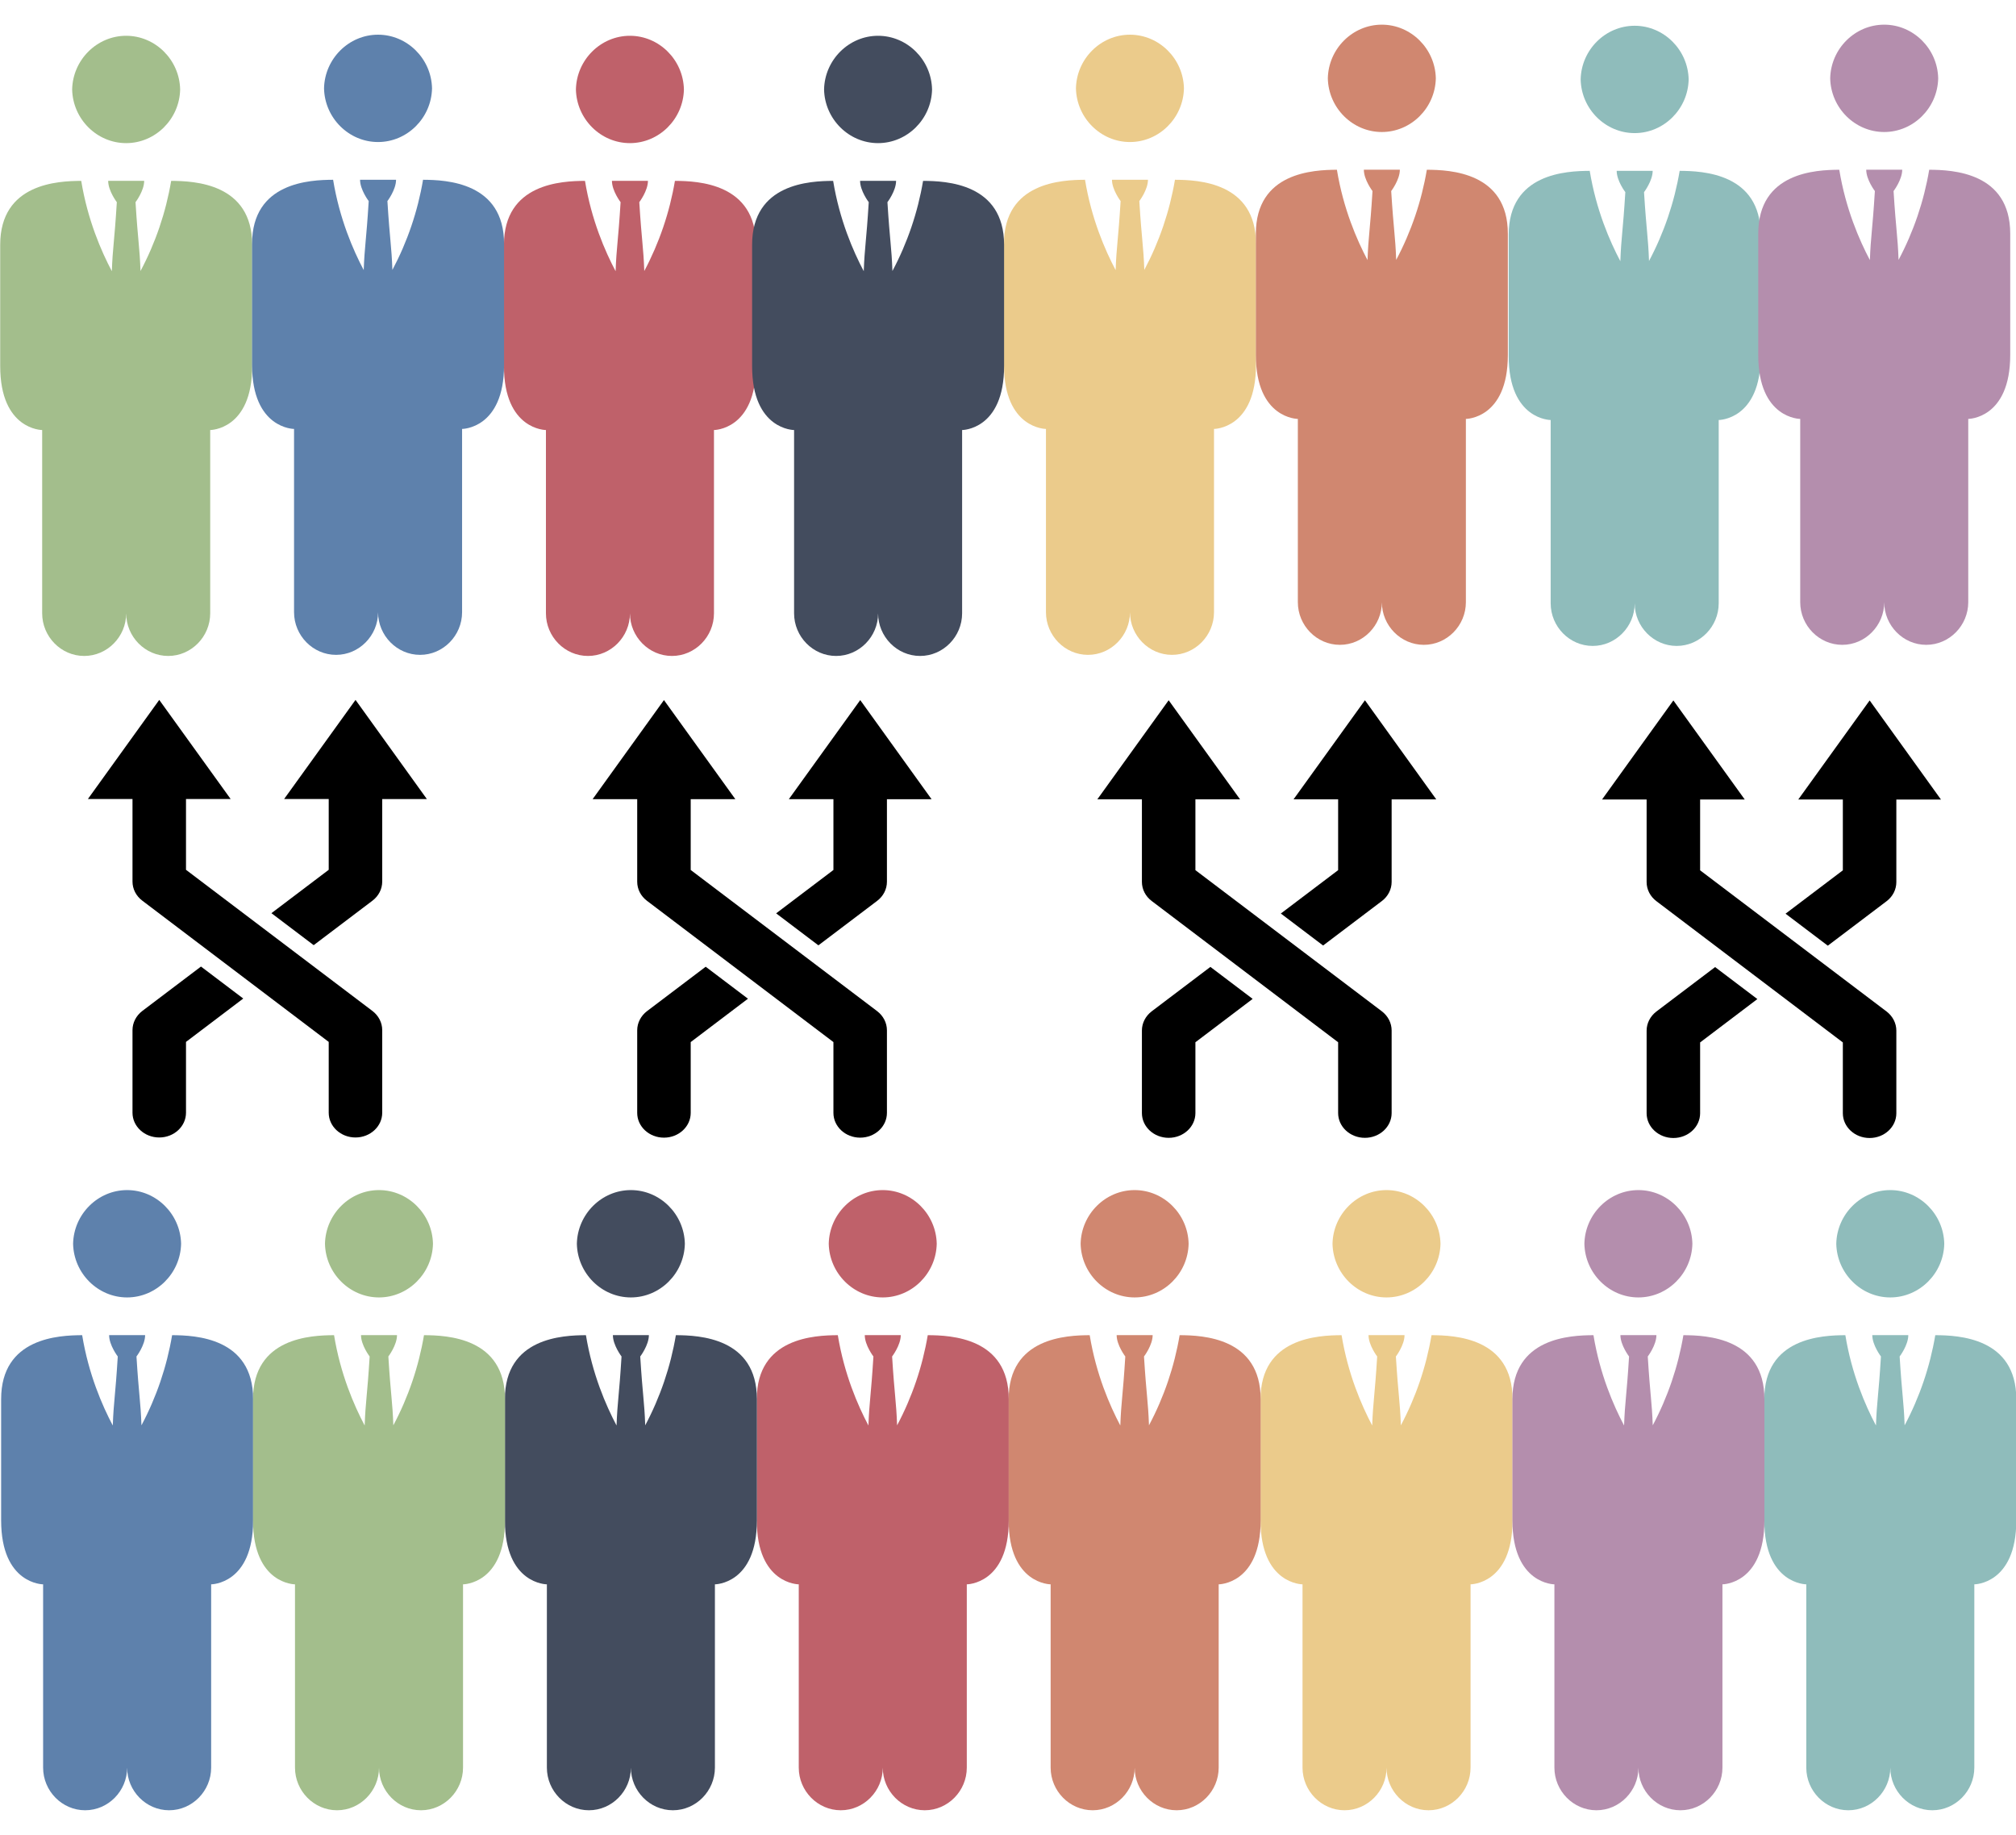 <?xml version="1.0" encoding="UTF-8" standalone="no"?>
<!DOCTYPE svg PUBLIC "-//W3C//DTD SVG 1.1//EN" "http://www.w3.org/Graphics/SVG/1.1/DTD/svg11.dtd">
<svg width="100%" height="100%" viewBox="0 0 1024 932" version="1.1" xmlns="http://www.w3.org/2000/svg" xmlns:xlink="http://www.w3.org/1999/xlink" xml:space="preserve" xmlns:serif="http://www.serif.com/" style="fill-rule:evenodd;clip-rule:evenodd;stroke-linejoin:round;stroke-miterlimit:2;">
    <g transform="matrix(0.6,0,0,0.609,-245.439,358.5)">
        <path d="M470.948,448.44C471.471,473.152 491.942,493.194 516.659,493.194C541.376,493.194 561.847,473.152 562.371,448.44C561.847,423.729 541.376,403.686 516.659,403.686C491.942,403.686 471.471,423.729 470.948,448.44ZM554.762,524.667C550.261,550.969 541.496,576.361 528.814,599.839C528.097,579.748 526.705,575.795 524.595,542.433C524.595,542.433 531.917,533.002 531.917,524.636L501.443,524.636C501.443,533.002 508.764,542.433 508.764,542.433C506.685,575.887 505.283,579.758 504.545,599.992C495.585,583.322 484.065,557.281 478.628,524.667C459.018,524.759 410.03,526.694 410.03,577.997L410.03,679.096C410.03,732.426 445.563,732.426 445.563,732.426L445.563,885.248C445.563,885.251 445.563,885.255 445.563,885.258C445.563,904.762 461.612,920.812 481.116,920.812L481.167,920.812C500.654,920.812 516.69,904.776 516.69,885.289C516.69,885.275 516.69,885.262 516.69,885.248C516.69,885.262 516.69,885.275 516.69,885.289C516.69,904.776 532.725,920.812 552.212,920.812L552.264,920.812C571.768,920.812 587.817,904.762 587.817,885.258C587.817,885.255 587.817,885.251 587.817,885.248L587.817,732.426C587.817,732.426 623.35,732.426 623.35,679.096L623.35,577.997C623.329,526.715 574.403,524.749 554.762,524.667Z" style="fill:rgb(94,129,172);fill-rule:nonzero;"/>
    </g>
    <g transform="matrix(0.6,0,0,0.609,-245.919,-227.673)">
        <path d="M470.948,448.44C471.471,473.152 491.942,493.194 516.659,493.194C541.376,493.194 561.847,473.152 562.371,448.44C561.847,423.729 541.376,403.686 516.659,403.686C491.942,403.686 471.471,423.729 470.948,448.44ZM554.762,524.667C550.261,550.969 541.496,576.361 528.814,599.839C528.097,579.748 526.705,575.795 524.595,542.433C524.595,542.433 531.917,533.002 531.917,524.636L501.443,524.636C501.443,533.002 508.764,542.433 508.764,542.433C506.685,575.887 505.283,579.758 504.545,599.992C495.585,583.322 484.065,557.281 478.628,524.667C459.018,524.759 410.03,526.694 410.03,577.997L410.03,679.096C410.03,732.426 445.563,732.426 445.563,732.426L445.563,885.248C445.563,885.251 445.563,885.255 445.563,885.258C445.563,904.762 461.612,920.812 481.116,920.812L481.167,920.812C500.654,920.812 516.69,904.776 516.69,885.289C516.69,885.275 516.69,885.262 516.69,885.248C516.69,885.262 516.69,885.275 516.69,885.289C516.69,904.776 532.725,920.812 552.212,920.812L552.264,920.812C571.768,920.812 587.817,904.762 587.817,885.258C587.817,885.255 587.817,885.251 587.817,885.248L587.817,732.426C587.817,732.426 623.35,732.426 623.35,679.096L623.35,577.997C623.329,526.715 574.403,524.749 554.762,524.667Z" style="fill:rgb(163,190,140);fill-rule:nonzero;"/>
    </g>
    <g transform="matrix(0.6,0,0,0.609,138.381,358.5)">
        <path d="M470.948,448.44C471.471,473.152 491.942,493.194 516.659,493.194C541.376,493.194 561.847,473.152 562.371,448.44C561.847,423.729 541.376,403.686 516.659,403.686C491.942,403.686 471.471,423.729 470.948,448.44ZM554.762,524.667C550.261,550.969 541.496,576.361 528.814,599.839C528.097,579.748 526.705,575.795 524.595,542.433C524.595,542.433 531.917,533.002 531.917,524.636L501.443,524.636C501.443,533.002 508.764,542.433 508.764,542.433C506.685,575.887 505.283,579.758 504.545,599.992C495.585,583.322 484.065,557.281 478.628,524.667C459.018,524.759 410.03,526.694 410.03,577.997L410.03,679.096C410.03,732.426 445.563,732.426 445.563,732.426L445.563,885.248C445.563,885.251 445.563,885.255 445.563,885.258C445.563,904.762 461.612,920.812 481.116,920.812L481.167,920.812C500.654,920.812 516.69,904.776 516.69,885.289C516.69,885.275 516.69,885.262 516.69,885.248C516.69,885.262 516.69,885.275 516.69,885.289C516.69,904.776 532.725,920.812 552.212,920.812L552.264,920.812C571.768,920.812 587.817,904.762 587.817,885.258C587.817,885.255 587.817,885.251 587.817,885.248L587.817,732.426C587.817,732.426 623.35,732.426 623.35,679.096L623.35,577.997C623.329,526.715 574.403,524.749 554.762,524.667Z" style="fill:rgb(191,97,106);fill-rule:nonzero;"/>
    </g>
    <g transform="matrix(0.6,0,0,0.609,9.962,-227.673)">
        <path d="M470.948,448.44C471.471,473.152 491.942,493.194 516.659,493.194C541.376,493.194 561.847,473.152 562.371,448.44C561.847,423.729 541.376,403.686 516.659,403.686C491.942,403.686 471.471,423.729 470.948,448.44ZM554.762,524.667C550.261,550.969 541.496,576.361 528.814,599.839C528.097,579.748 526.705,575.795 524.595,542.433C524.595,542.433 531.917,533.002 531.917,524.636L501.443,524.636C501.443,533.002 508.764,542.433 508.764,542.433C506.685,575.887 505.283,579.758 504.545,599.992C495.585,583.322 484.065,557.281 478.628,524.667C459.018,524.759 410.03,526.694 410.03,577.997L410.03,679.096C410.03,732.426 445.563,732.426 445.563,732.426L445.563,885.248C445.563,885.251 445.563,885.255 445.563,885.258C445.563,904.762 461.612,920.812 481.116,920.812L481.167,920.812C500.654,920.812 516.69,904.776 516.69,885.289C516.69,885.275 516.69,885.262 516.69,885.248C516.69,885.262 516.69,885.275 516.69,885.289C516.69,904.776 532.725,920.812 552.212,920.812L552.264,920.812C571.768,920.812 587.817,904.762 587.817,885.258C587.817,885.255 587.817,885.251 587.817,885.248L587.817,732.426C587.817,732.426 623.35,732.426 623.35,679.096L623.35,577.997C623.329,526.715 574.403,524.749 554.762,524.667Z" style="fill:rgb(191,97,106);fill-rule:nonzero;"/>
    </g>
    <g transform="matrix(0.6,0,0,0.609,394.261,358.5)">
        <path d="M470.948,448.44C471.471,473.152 491.942,493.194 516.659,493.194C541.376,493.194 561.847,473.152 562.371,448.44C561.847,423.729 541.376,403.686 516.659,403.686C491.942,403.686 471.471,423.729 470.948,448.44ZM554.762,524.667C550.261,550.969 541.496,576.361 528.814,599.839C528.097,579.748 526.705,575.795 524.595,542.433C524.595,542.433 531.917,533.002 531.917,524.636L501.443,524.636C501.443,533.002 508.764,542.433 508.764,542.433C506.685,575.887 505.283,579.758 504.545,599.992C495.585,583.322 484.065,557.281 478.628,524.667C459.018,524.759 410.03,526.694 410.03,577.997L410.03,679.096C410.03,732.426 445.563,732.426 445.563,732.426L445.563,885.248C445.563,885.251 445.563,885.255 445.563,885.258C445.563,904.762 461.612,920.812 481.116,920.812L481.167,920.812C500.654,920.812 516.69,904.776 516.69,885.289C516.69,885.275 516.69,885.262 516.69,885.248C516.69,885.262 516.69,885.275 516.69,885.289C516.69,904.776 532.725,920.812 552.212,920.812L552.264,920.812C571.768,920.812 587.817,904.762 587.817,885.258C587.817,885.255 587.817,885.251 587.817,885.248L587.817,732.426C587.817,732.426 623.35,732.426 623.35,679.096L623.35,577.997C623.329,526.715 574.403,524.749 554.762,524.667Z" style="fill:rgb(235,203,139);fill-rule:nonzero;"/>
    </g>
    <g transform="matrix(0.6,0,0,0.609,263.945,-228.229)">
        <path d="M470.948,448.44C471.471,473.152 491.942,493.194 516.659,493.194C541.376,493.194 561.847,473.152 562.371,448.44C561.847,423.729 541.376,403.686 516.659,403.686C491.942,403.686 471.471,423.729 470.948,448.44ZM554.762,524.667C550.261,550.969 541.496,576.361 528.814,599.839C528.097,579.748 526.705,575.795 524.595,542.433C524.595,542.433 531.917,533.002 531.917,524.636L501.443,524.636C501.443,533.002 508.764,542.433 508.764,542.433C506.685,575.887 505.283,579.758 504.545,599.992C495.585,583.322 484.065,557.281 478.628,524.667C459.018,524.759 410.03,526.694 410.03,577.997L410.03,679.096C410.03,732.426 445.563,732.426 445.563,732.426L445.563,885.248C445.563,885.251 445.563,885.255 445.563,885.258C445.563,904.762 461.612,920.812 481.116,920.812L481.167,920.812C500.654,920.812 516.69,904.776 516.69,885.289C516.69,885.275 516.69,885.262 516.69,885.248C516.69,885.262 516.69,885.275 516.69,885.289C516.69,904.776 532.725,920.812 552.212,920.812L552.264,920.812C571.768,920.812 587.817,904.762 587.817,885.258C587.817,885.255 587.817,885.251 587.817,885.248L587.817,732.426C587.817,732.426 623.35,732.426 623.35,679.096L623.35,577.997C623.329,526.715 574.403,524.749 554.762,524.667Z" style="fill:rgb(235,203,139);fill-rule:nonzero;"/>
    </g>
    <g transform="matrix(0.6,0,0,0.609,650.141,358.5)">
        <path d="M470.948,448.44C471.471,473.152 491.942,493.194 516.659,493.194C541.376,493.194 561.847,473.152 562.371,448.44C561.847,423.729 541.376,403.686 516.659,403.686C491.942,403.686 471.471,423.729 470.948,448.44ZM554.762,524.667C550.261,550.969 541.496,576.361 528.814,599.839C528.097,579.748 526.705,575.795 524.595,542.433C524.595,542.433 531.917,533.002 531.917,524.636L501.443,524.636C501.443,533.002 508.764,542.433 508.764,542.433C506.685,575.887 505.283,579.758 504.545,599.992C495.585,583.322 484.065,557.281 478.628,524.667C459.018,524.759 410.03,526.694 410.03,577.997L410.03,679.096C410.03,732.426 445.563,732.426 445.563,732.426L445.563,885.248C445.563,885.251 445.563,885.255 445.563,885.258C445.563,904.762 461.612,920.812 481.116,920.812L481.167,920.812C500.654,920.812 516.69,904.776 516.69,885.289C516.69,885.275 516.69,885.262 516.69,885.248C516.69,885.262 516.69,885.275 516.69,885.289C516.69,904.776 532.725,920.812 552.212,920.812L552.264,920.812C571.768,920.812 587.817,904.762 587.817,885.258C587.817,885.255 587.817,885.251 587.817,885.248L587.817,732.426C587.817,732.426 623.35,732.426 623.35,679.096L623.35,577.997C623.329,526.715 574.403,524.749 554.762,524.667Z" style="fill:rgb(143,188,187);fill-rule:nonzero;"/>
    </g>
    <g transform="matrix(0.6,0,0,0.609,520.305,-232.763)">
        <path d="M470.948,448.44C471.471,473.152 491.942,493.194 516.659,493.194C541.376,493.194 561.847,473.152 562.371,448.44C561.847,423.729 541.376,403.686 516.659,403.686C491.942,403.686 471.471,423.729 470.948,448.44ZM554.762,524.667C550.261,550.969 541.496,576.361 528.814,599.839C528.097,579.748 526.705,575.795 524.595,542.433C524.595,542.433 531.917,533.002 531.917,524.636L501.443,524.636C501.443,533.002 508.764,542.433 508.764,542.433C506.685,575.887 505.283,579.758 504.545,599.992C495.585,583.322 484.065,557.281 478.628,524.667C459.018,524.759 410.03,526.694 410.03,577.997L410.03,679.096C410.03,732.426 445.563,732.426 445.563,732.426L445.563,885.248C445.563,885.251 445.563,885.255 445.563,885.258C445.563,904.762 461.612,920.812 481.116,920.812L481.167,920.812C500.654,920.812 516.69,904.776 516.69,885.289C516.69,885.275 516.69,885.262 516.69,885.248C516.69,885.262 516.69,885.275 516.69,885.289C516.69,904.776 532.725,920.812 552.212,920.812L552.264,920.812C571.768,920.812 587.817,904.762 587.817,885.258C587.817,885.255 587.817,885.251 587.817,885.248L587.817,732.426C587.817,732.426 623.35,732.426 623.35,679.096L623.35,577.997C623.329,526.715 574.403,524.749 554.762,524.667Z" style="fill:rgb(143,188,187);fill-rule:nonzero;"/>
    </g>
    <g transform="matrix(0.6,0,0,0.609,522.201,358.5)">
        <path d="M470.948,448.44C471.471,473.152 491.942,493.194 516.659,493.194C541.376,493.194 561.847,473.152 562.371,448.44C561.847,423.729 541.376,403.686 516.659,403.686C491.942,403.686 471.471,423.729 470.948,448.44ZM554.762,524.667C550.261,550.969 541.496,576.361 528.814,599.839C528.097,579.748 526.705,575.795 524.595,542.433C524.595,542.433 531.917,533.002 531.917,524.636L501.443,524.636C501.443,533.002 508.764,542.433 508.764,542.433C506.685,575.887 505.283,579.758 504.545,599.992C495.585,583.322 484.065,557.281 478.628,524.667C459.018,524.759 410.03,526.694 410.03,577.997L410.03,679.096C410.03,732.426 445.563,732.426 445.563,732.426L445.563,885.248C445.563,885.251 445.563,885.255 445.563,885.258C445.563,904.762 461.612,920.812 481.116,920.812L481.167,920.812C500.654,920.812 516.69,904.776 516.69,885.289C516.69,885.275 516.69,885.262 516.69,885.248C516.69,885.262 516.69,885.275 516.69,885.289C516.69,904.776 532.725,920.812 552.212,920.812L552.264,920.812C571.768,920.812 587.817,904.762 587.817,885.258C587.817,885.255 587.817,885.251 587.817,885.248L587.817,732.426C587.817,732.426 623.35,732.426 623.35,679.096L623.35,577.997C623.329,526.715 574.403,524.749 554.762,524.667Z" style="fill:rgb(180,142,173);fill-rule:nonzero;"/>
    </g>
    <g transform="matrix(0.6,0,0,0.609,647.057,-233.319)">
        <path d="M470.948,448.44C471.471,473.152 491.942,493.194 516.659,493.194C541.376,493.194 561.847,473.152 562.371,448.44C561.847,423.729 541.376,403.686 516.659,403.686C491.942,403.686 471.471,423.729 470.948,448.44ZM554.762,524.667C550.261,550.969 541.496,576.361 528.814,599.839C528.097,579.748 526.705,575.795 524.595,542.433C524.595,542.433 531.917,533.002 531.917,524.636L501.443,524.636C501.443,533.002 508.764,542.433 508.764,542.433C506.685,575.887 505.283,579.758 504.545,599.992C495.585,583.322 484.065,557.281 478.628,524.667C459.018,524.759 410.03,526.694 410.03,577.997L410.03,679.096C410.03,732.426 445.563,732.426 445.563,732.426L445.563,885.248C445.563,885.251 445.563,885.255 445.563,885.258C445.563,904.762 461.612,920.812 481.116,920.812L481.167,920.812C500.654,920.812 516.69,904.776 516.69,885.289C516.69,885.275 516.69,885.262 516.69,885.248C516.69,885.262 516.69,885.275 516.69,885.289C516.69,904.776 532.725,920.812 552.212,920.812L552.264,920.812C571.768,920.812 587.817,904.762 587.817,885.258C587.817,885.255 587.817,885.251 587.817,885.248L587.817,732.426C587.817,732.426 623.35,732.426 623.35,679.096L623.35,577.997C623.329,526.715 574.403,524.749 554.762,524.667Z" style="fill:rgb(180,142,173);fill-rule:nonzero;"/>
    </g>
    <g transform="matrix(0.6,0,0,0.609,10.441,358.5)">
        <path d="M470.948,448.44C471.471,473.152 491.942,493.194 516.659,493.194C541.376,493.194 561.847,473.152 562.371,448.44C561.847,423.729 541.376,403.686 516.659,403.686C491.942,403.686 471.471,423.729 470.948,448.44ZM554.762,524.667C550.261,550.969 541.496,576.361 528.814,599.839C528.097,579.748 526.705,575.795 524.595,542.433C524.595,542.433 531.917,533.002 531.917,524.636L501.443,524.636C501.443,533.002 508.764,542.433 508.764,542.433C506.685,575.887 505.283,579.758 504.545,599.992C495.585,583.322 484.065,557.281 478.628,524.667C459.018,524.759 410.03,526.694 410.03,577.997L410.03,679.096C410.03,732.426 445.563,732.426 445.563,732.426L445.563,885.248C445.563,885.251 445.563,885.255 445.563,885.258C445.563,904.762 461.612,920.812 481.116,920.812L481.167,920.812C500.654,920.812 516.69,904.776 516.69,885.289C516.69,885.275 516.69,885.262 516.69,885.248C516.69,885.262 516.69,885.275 516.69,885.289C516.69,904.776 532.725,920.812 552.212,920.812L552.264,920.812C571.768,920.812 587.817,904.762 587.817,885.258C587.817,885.255 587.817,885.251 587.817,885.248L587.817,732.426C587.817,732.426 623.35,732.426 623.35,679.096L623.35,577.997C623.329,526.715 574.403,524.749 554.762,524.667Z" style="fill:rgb(67,76,94);fill-rule:nonzero;"/>
    </g>
    <g transform="matrix(0.6,0,0,0.609,136.005,-227.673)">
        <path d="M470.948,448.44C471.471,473.152 491.942,493.194 516.659,493.194C541.376,493.194 561.847,473.152 562.371,448.44C561.847,423.729 541.376,403.686 516.659,403.686C491.942,403.686 471.471,423.729 470.948,448.44ZM554.762,524.667C550.261,550.969 541.496,576.361 528.814,599.839C528.097,579.748 526.705,575.795 524.595,542.433C524.595,542.433 531.917,533.002 531.917,524.636L501.443,524.636C501.443,533.002 508.764,542.433 508.764,542.433C506.685,575.887 505.283,579.758 504.545,599.992C495.585,583.322 484.065,557.281 478.628,524.667C459.018,524.759 410.03,526.694 410.03,577.997L410.03,679.096C410.03,732.426 445.563,732.426 445.563,732.426L445.563,885.248C445.563,885.251 445.563,885.255 445.563,885.258C445.563,904.762 461.612,920.812 481.116,920.812L481.167,920.812C500.654,920.812 516.69,904.776 516.69,885.289C516.69,885.275 516.69,885.262 516.69,885.248C516.69,885.262 516.69,885.275 516.69,885.289C516.69,904.776 532.725,920.812 552.212,920.812L552.264,920.812C571.768,920.812 587.817,904.762 587.817,885.258C587.817,885.255 587.817,885.251 587.817,885.248L587.817,732.426C587.817,732.426 623.35,732.426 623.35,679.096L623.35,577.997C623.329,526.715 574.403,524.749 554.762,524.667Z" style="fill:rgb(67,76,94);fill-rule:nonzero;"/>
    </g>
    <g transform="matrix(0.6,0,0,0.609,-117.499,358.5)">
        <path d="M470.948,448.44C471.471,473.152 491.942,493.194 516.659,493.194C541.376,493.194 561.847,473.152 562.371,448.44C561.847,423.729 541.376,403.686 516.659,403.686C491.942,403.686 471.471,423.729 470.948,448.44ZM554.762,524.667C550.261,550.969 541.496,576.361 528.814,599.839C528.097,579.748 526.705,575.795 524.595,542.433C524.595,542.433 531.917,533.002 531.917,524.636L501.443,524.636C501.443,533.002 508.764,542.433 508.764,542.433C506.685,575.887 505.283,579.758 504.545,599.992C495.585,583.322 484.065,557.281 478.628,524.667C459.018,524.759 410.03,526.694 410.03,577.997L410.03,679.096C410.03,732.426 445.563,732.426 445.563,732.426L445.563,885.248C445.563,885.251 445.563,885.255 445.563,885.258C445.563,904.762 461.612,920.812 481.116,920.812L481.167,920.812C500.654,920.812 516.69,904.776 516.69,885.289C516.69,885.275 516.69,885.262 516.69,885.248C516.69,885.262 516.69,885.275 516.69,885.289C516.69,904.776 532.725,920.812 552.212,920.812L552.264,920.812C571.768,920.812 587.817,904.762 587.817,885.258C587.817,885.255 587.817,885.251 587.817,885.248L587.817,732.426C587.817,732.426 623.35,732.426 623.35,679.096L623.35,577.997C623.329,526.715 574.403,524.749 554.762,524.667Z" style="fill:rgb(163,190,140);fill-rule:nonzero;"/>
    </g>
    <g transform="matrix(0.6,0,0,0.609,-117.979,-228.229)">
        <path d="M470.948,448.44C471.471,473.152 491.942,493.194 516.659,493.194C541.376,493.194 561.847,473.152 562.371,448.44C561.847,423.729 541.376,403.686 516.659,403.686C491.942,403.686 471.471,423.729 470.948,448.44ZM554.762,524.667C550.261,550.969 541.496,576.361 528.814,599.839C528.097,579.748 526.705,575.795 524.595,542.433C524.595,542.433 531.917,533.002 531.917,524.636L501.443,524.636C501.443,533.002 508.764,542.433 508.764,542.433C506.685,575.887 505.283,579.758 504.545,599.992C495.585,583.322 484.065,557.281 478.628,524.667C459.018,524.759 410.03,526.694 410.03,577.997L410.03,679.096C410.03,732.426 445.563,732.426 445.563,732.426L445.563,885.248C445.563,885.251 445.563,885.255 445.563,885.258C445.563,904.762 461.612,920.812 481.116,920.812L481.167,920.812C500.654,920.812 516.69,904.776 516.69,885.289C516.69,885.275 516.69,885.262 516.69,885.248C516.69,885.262 516.69,885.275 516.69,885.289C516.69,904.776 532.725,920.812 552.212,920.812L552.264,920.812C571.768,920.812 587.817,904.762 587.817,885.258C587.817,885.255 587.817,885.251 587.817,885.248L587.817,732.426C587.817,732.426 623.35,732.426 623.35,679.096L623.35,577.997C623.329,526.715 574.403,524.749 554.762,524.667Z" style="fill:rgb(94,129,172);fill-rule:nonzero;"/>
    </g>
    <g transform="matrix(0.6,0,0,0.609,266.321,358.5)">
        <path d="M470.948,448.44C471.471,473.152 491.942,493.194 516.659,493.194C541.376,493.194 561.847,473.152 562.371,448.44C561.847,423.729 541.376,403.686 516.659,403.686C491.942,403.686 471.471,423.729 470.948,448.44ZM554.762,524.667C550.261,550.969 541.496,576.361 528.814,599.839C528.097,579.748 526.705,575.795 524.595,542.433C524.595,542.433 531.917,533.002 531.917,524.636L501.443,524.636C501.443,533.002 508.764,542.433 508.764,542.433C506.685,575.887 505.283,579.758 504.545,599.992C495.585,583.322 484.065,557.281 478.628,524.667C459.018,524.759 410.03,526.694 410.03,577.997L410.03,679.096C410.03,732.426 445.563,732.426 445.563,732.426L445.563,885.248C445.563,885.251 445.563,885.255 445.563,885.258C445.563,904.762 461.612,920.812 481.116,920.812L481.167,920.812C500.654,920.812 516.69,904.776 516.69,885.289C516.69,885.275 516.69,885.262 516.69,885.248C516.69,885.262 516.69,885.275 516.69,885.289C516.69,904.776 532.725,920.812 552.212,920.812L552.264,920.812C571.768,920.812 587.817,904.762 587.817,885.258C587.817,885.255 587.817,885.251 587.817,885.248L587.817,732.426C587.817,732.426 623.35,732.426 623.35,679.096L623.35,577.997C623.329,526.715 574.403,524.749 554.762,524.667Z" style="fill:rgb(208,135,112);fill-rule:nonzero;"/>
    </g>
    <g transform="matrix(0.6,0,0,0.609,391.885,-233.319)">
        <path d="M470.948,448.44C471.471,473.152 491.942,493.194 516.659,493.194C541.376,493.194 561.847,473.152 562.371,448.44C561.847,423.729 541.376,403.686 516.659,403.686C491.942,403.686 471.471,423.729 470.948,448.44ZM554.762,524.667C550.261,550.969 541.496,576.361 528.814,599.839C528.097,579.748 526.705,575.795 524.595,542.433C524.595,542.433 531.917,533.002 531.917,524.636L501.443,524.636C501.443,533.002 508.764,542.433 508.764,542.433C506.685,575.887 505.283,579.758 504.545,599.992C495.585,583.322 484.065,557.281 478.628,524.667C459.018,524.759 410.03,526.694 410.03,577.997L410.03,679.096C410.03,732.426 445.563,732.426 445.563,732.426L445.563,885.248C445.563,885.251 445.563,885.255 445.563,885.258C445.563,904.762 461.612,920.812 481.116,920.812L481.167,920.812C500.654,920.812 516.69,904.776 516.69,885.289C516.69,885.275 516.69,885.262 516.69,885.248C516.69,885.262 516.69,885.275 516.69,885.289C516.69,904.776 532.725,920.812 552.212,920.812L552.264,920.812C571.768,920.812 587.817,904.762 587.817,885.258C587.817,885.255 587.817,885.251 587.817,885.248L587.817,732.426C587.817,732.426 623.35,732.426 623.35,679.096L623.35,577.997C623.329,526.715 574.403,524.749 554.762,524.667Z" style="fill:rgb(208,135,112);fill-rule:nonzero;"/>
    </g>
    <g transform="matrix(-0,-0.248,0.268,-0,-6.481,593.501)">
        <path d="M960,698L757.1,562.7L757.1,647.2L612.1,647.2L523.3,538.6L457.8,618.7L548.8,730C558.4,741.8 572.8,748.6 588,748.6L757,748.6L757,833.2L960,698ZM283.8,275.3L114.7,275.3C86.7,275.3 64,298 64,326C64,354 86.7,376.7 114.7,376.7L259.7,376.7L348.5,485.2L414,405.1L323,293.8C313.4,282.2 299,275.3 283.8,275.3" style="fill-rule:nonzero;"/>
    </g>
    <g transform="matrix(-0,-0.248,0.268,-0,249.879,593.59)">
        <path d="M960,698L757.1,562.7L757.1,647.2L612.1,647.2L523.3,538.6L457.8,618.7L548.8,730C558.4,741.8 572.8,748.6 588,748.6L757,748.6L757,833.2L960,698ZM283.8,275.3L114.7,275.3C86.7,275.3 64,298 64,326C64,354 86.7,376.7 114.7,376.7L259.7,376.7L348.5,485.2L414,405.1L323,293.8C313.4,282.2 299,275.3 283.8,275.3" style="fill-rule:nonzero;"/>
    </g>
    <g transform="matrix(-0,-0.248,0.268,-0,506.238,593.678)">
        <path d="M960,698L757.1,562.7L757.1,647.2L612.1,647.2L523.3,538.6L457.8,618.7L548.8,730C558.4,741.8 572.8,748.6 588,748.6L757,748.6L757,833.2L960,698ZM283.8,275.3L114.7,275.3C86.7,275.3 64,298 64,326C64,354 86.7,376.7 114.7,376.7L259.7,376.7L348.5,485.2L414,405.1L323,293.8C313.4,282.2 299,275.3 283.8,275.3" style="fill-rule:nonzero;"/>
    </g>
    <g transform="matrix(-0,-0.248,0.268,-0,762.598,593.766)">
        <path d="M960,698L757.1,562.7L757.1,647.2L612.1,647.2L523.3,538.6L457.8,618.7L548.8,730C558.4,741.8 572.8,748.6 588,748.6L757,748.6L757,833.2L960,698ZM283.8,275.3L114.7,275.3C86.7,275.3 64,298 64,326C64,354 86.7,376.7 114.7,376.7L259.7,376.7L348.5,485.2L414,405.1L323,293.8C313.4,282.2 299,275.3 283.8,275.3" style="fill-rule:nonzero;"/>
    </g>
    <g transform="matrix(-0,-0.248,0.268,-0,-6.481,593.501)">
        <path d="M960,326L757.1,190.8L757.1,275.3L588.1,275.3C572.8,275.3 558.5,282.1 548.9,293.9L259.7,647.2L114.7,647.2C86.7,647.2 64,669.9 64,697.9C64,725.9 86.7,748.6 114.7,748.6L283.8,748.6C299,748.6 313.4,741.8 323.1,730L612.1,376.7L757.1,376.7L757.1,461.3L960,326Z" style="fill-rule:nonzero;"/>
    </g>
    <g transform="matrix(-0,-0.248,0.268,-0,249.879,593.59)">
        <path d="M960,326L757.1,190.8L757.1,275.3L588.1,275.3C572.8,275.3 558.5,282.1 548.9,293.9L259.7,647.2L114.7,647.2C86.7,647.2 64,669.9 64,697.9C64,725.9 86.7,748.6 114.7,748.6L283.8,748.6C299,748.6 313.4,741.8 323.1,730L612.1,376.7L757.1,376.7L757.1,461.3L960,326Z" style="fill-rule:nonzero;"/>
    </g>
    <g transform="matrix(-0,-0.248,0.268,-0,506.238,593.678)">
        <path d="M960,326L757.1,190.8L757.1,275.3L588.1,275.3C572.8,275.3 558.5,282.1 548.9,293.9L259.7,647.2L114.7,647.2C86.7,647.2 64,669.9 64,697.9C64,725.9 86.7,748.6 114.7,748.6L283.8,748.6C299,748.6 313.4,741.8 323.1,730L612.1,376.7L757.1,376.7L757.1,461.3L960,326Z" style="fill-rule:nonzero;"/>
    </g>
    <g transform="matrix(-0,-0.248,0.268,-0,762.598,593.766)">
        <path d="M960,326L757.1,190.8L757.1,275.3L588.1,275.3C572.8,275.3 558.5,282.1 548.9,293.9L259.7,647.2L114.7,647.2C86.7,647.2 64,669.9 64,697.9C64,725.9 86.7,748.6 114.7,748.6L283.8,748.6C299,748.6 313.4,741.8 323.1,730L612.1,376.7L757.1,376.7L757.1,461.3L960,326Z" style="fill-rule:nonzero;"/>
    </g>
</svg>
